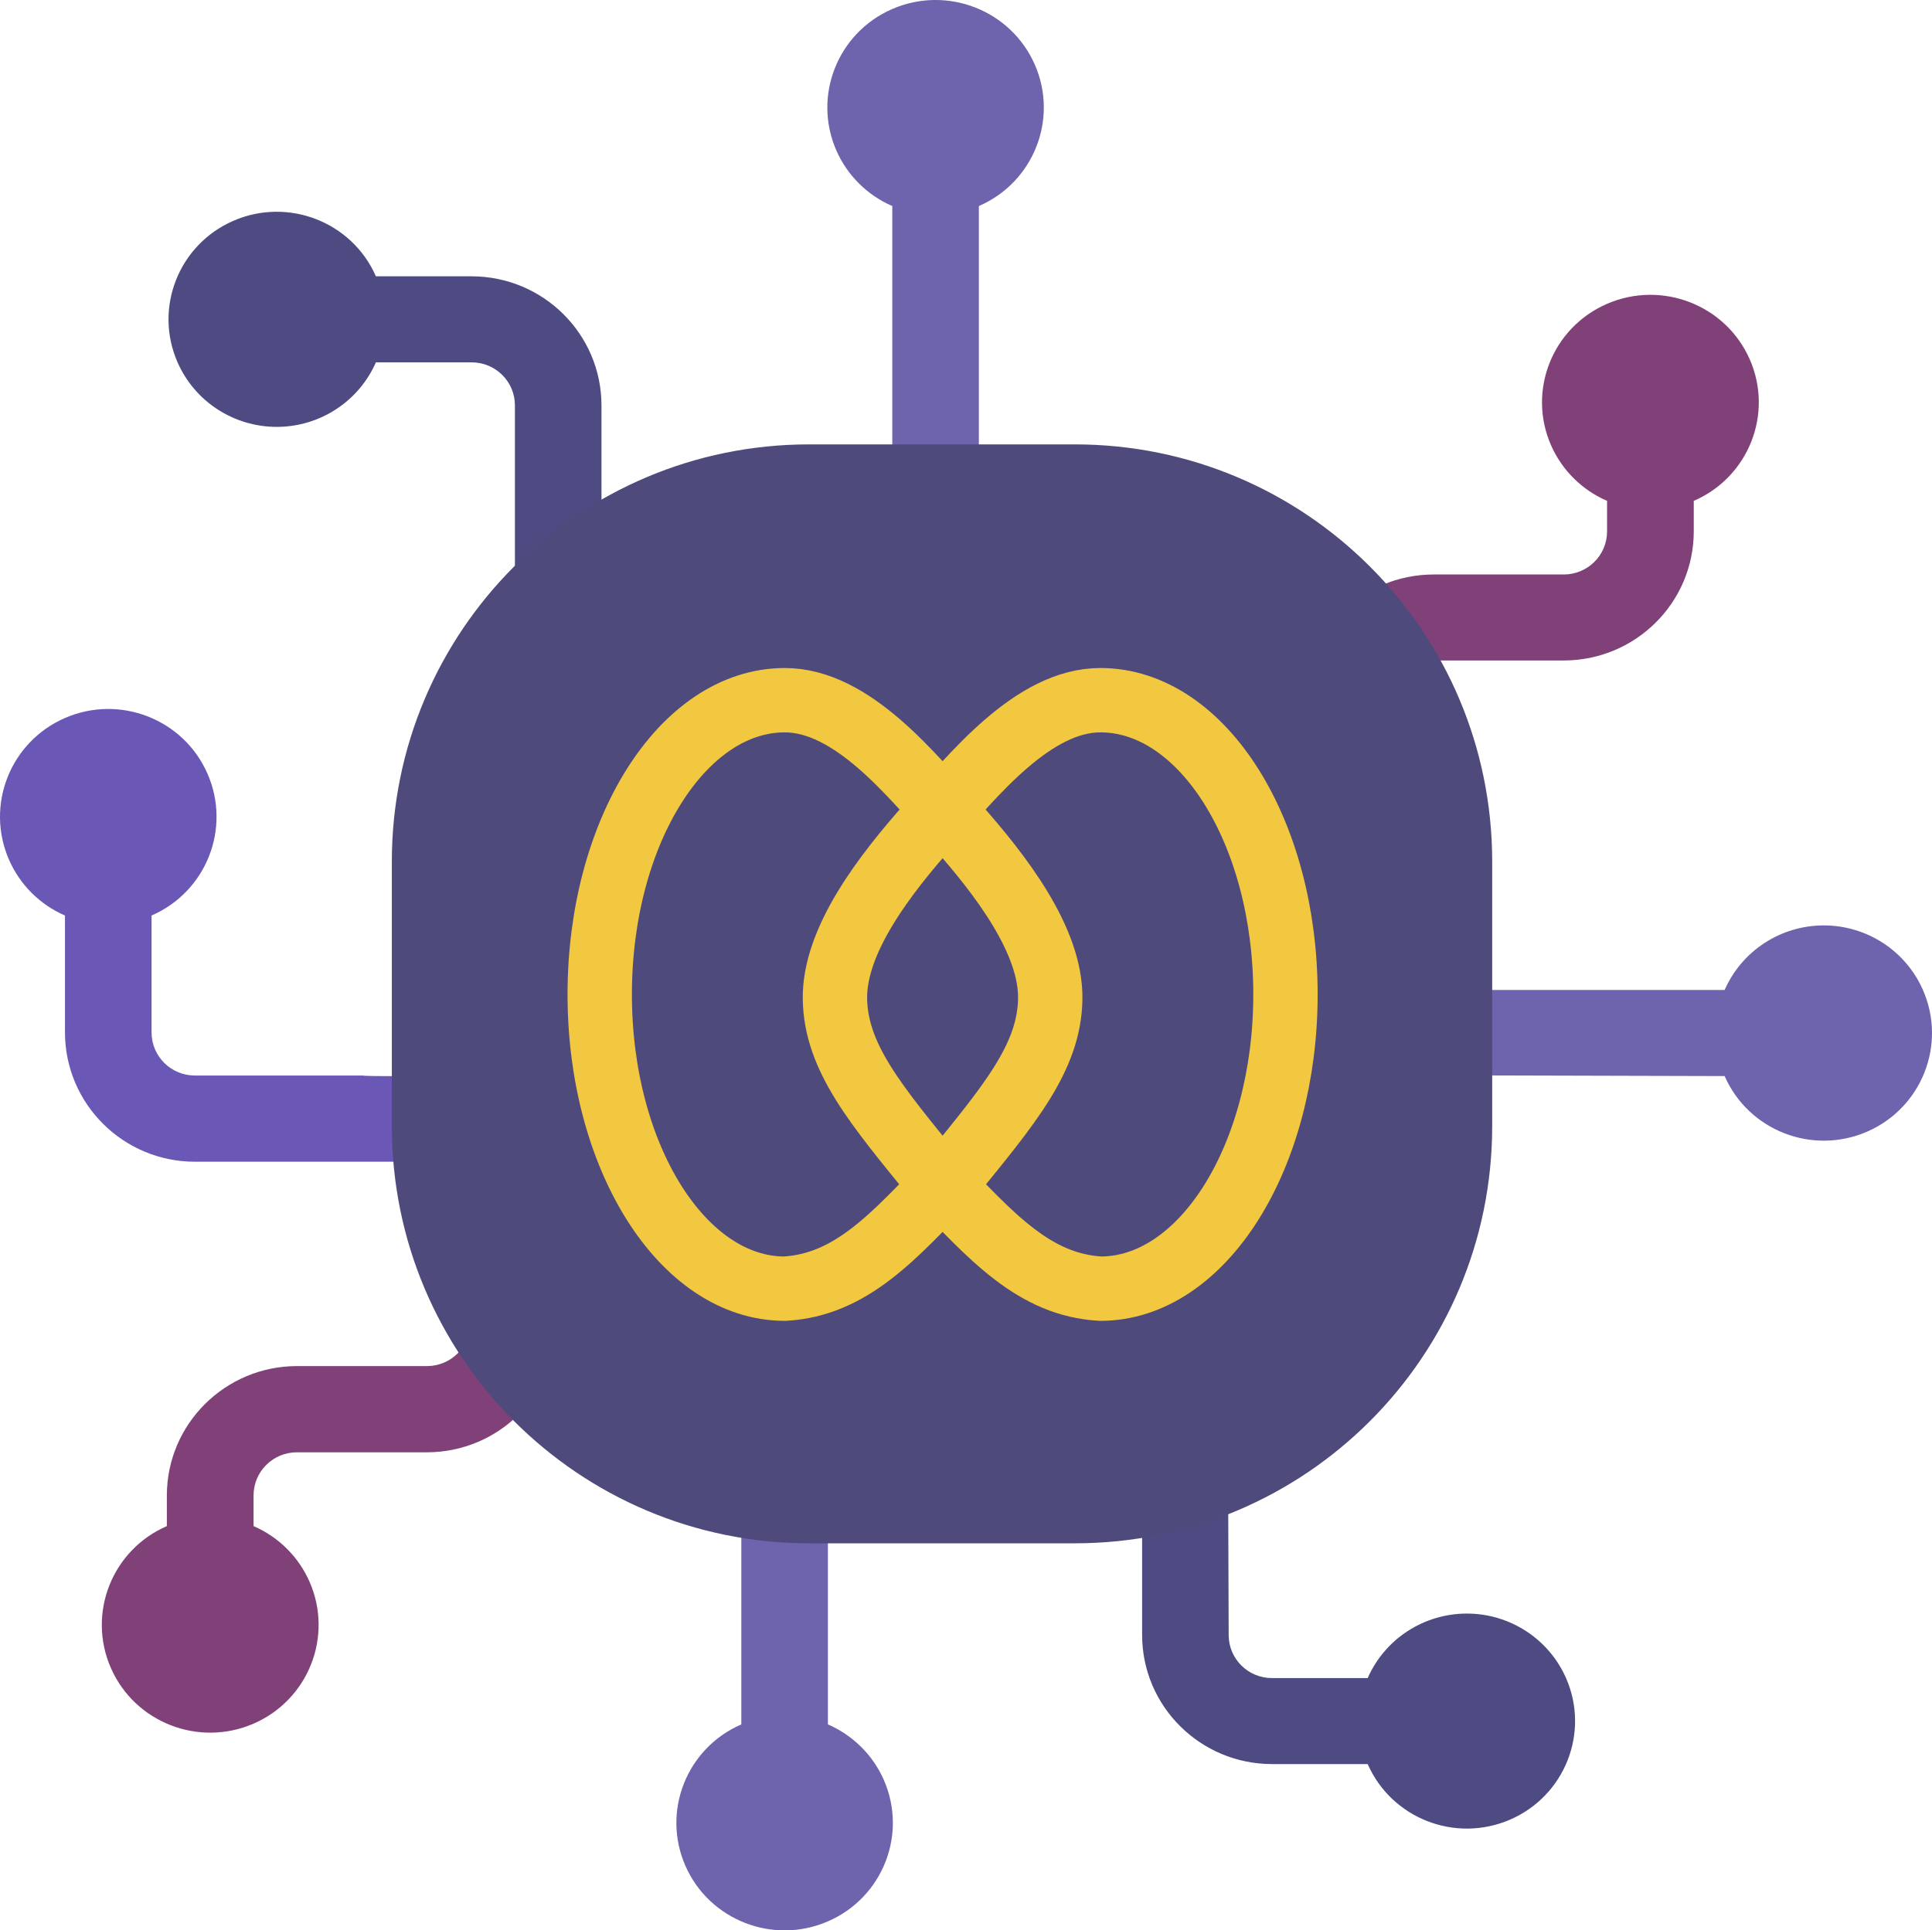 <svg width="1651" height="1650" xmlns="http://www.w3.org/2000/svg" xmlns:xlink="http://www.w3.org/1999/xlink" xml:space="preserve" overflow="hidden"><defs><clipPath id="clip0"><rect x="1431" y="469" width="1651" height="1650"/></clipPath></defs><g clip-path="url(#clip0)" transform="translate(-1431 -469)"><path d="M1832.91 1553 1832.91 1599.83C1832.91 1620.18 1816.32 1636.67 1795.86 1636.67L1684.73 1636.67C1623.38 1636.74 1573.65 1686.19 1573.59 1747.21L1573.59 1773.44C1526.71 1793.79 1505.3 1848.09 1525.75 1894.71 1546.21 1941.34 1600.8 1962.64 1647.68 1942.29 1694.56 1921.94 1715.98 1867.65 1695.52 1821.02 1686.18 1799.73 1669.09 1782.74 1647.68 1773.44L1647.68 1747.21C1647.68 1726.86 1664.27 1710.36 1684.73 1710.36L1795.86 1710.36C1857.21 1710.29 1906.93 1660.85 1907 1599.83L1907 1553Z" fill="#7F4178" fill-rule="evenodd"/><path d="M1966.56 1388.97C1965.72 1387.25 1741.99 1390.01 1741.21 1388.31L1597.52 1388.31C1577.09 1388.31 1560.52 1371.82 1560.52 1351.47L1560.52 1251.55C1607.35 1231.2 1628.74 1176.91 1608.3 1130.29 1587.87 1083.66 1533.35 1062.37 1486.52 1082.71 1439.7 1103.06 1418.31 1157.35 1438.75 1203.98 1448.08 1225.27 1465.14 1242.26 1486.52 1251.55L1486.52 1351.47C1486.6 1412.48 1536.25 1461.93 1597.52 1462L1794.11 1462 1981.74 1461.83C2010.48 1449.66 1986.45 1396.1 1966.56 1388.97Z" fill="#6B57B5" fill-rule="evenodd"/><path d="M1667.61 833.876C1704.33 833.829 1737.54 812.18 1752.23 778.721L1834.04 778.721C1854.47 778.721 1871.03 795.183 1871.03 815.491L1871.03 1057C1889.89 1050.09 1909.57 1045.61 1929.58 1043.67 1933.17 1027.29 1938.34 1011.28 1945 995.87L1945 815.491C1944.93 754.597 1895.29 705.252 1834.04 705.18L1752.23 705.18C1731.81 658.648 1677.31 637.39 1630.5 657.697 1583.7 678.005 1562.32 732.189 1582.74 778.721 1597.47 812.262 1630.8 833.925 1667.61 833.876Z" fill="#4E4A82" fill-rule="evenodd"/><path d="M2193.51 645.122 2193.51 874.027C2218.65 874.937 2243.55 879.304 2267.49 887.001L2267.49 645.122C2314.3 624.823 2335.69 570.664 2315.26 524.155 2294.83 477.644 2240.32 456.396 2193.51 476.694 2146.7 496.993 2125.31 551.152 2145.74 597.661 2155.07 618.9 2172.13 635.852 2193.51 645.122Z" fill="#6E63AD" fill-rule="evenodd"/><path d="M2605.38 1124.53C2610.13 1127.83 2614.65 1131.4 2619.09 1135L2619.09 1070.31C2619.09 1050.01 2635.68 1033.56 2656.14 1033.56L2767.27 1033.56C2828.62 1033.49 2878.34 984.162 2878.41 923.295L2878.41 897.126C2925.29 876.826 2946.7 822.666 2926.25 776.154 2905.79 729.644 2851.2 708.396 2804.32 728.693 2757.44 748.993 2736.02 803.153 2756.48 849.664 2765.82 870.903 2782.91 887.856 2804.32 897.126L2804.32 923.295C2804.32 943.595 2787.73 960.05 2767.27 960.05L2656.14 960.05C2594.78 960.109 2545.06 1009.44 2545 1070.31L2545 1094.5C2566.48 1101.57 2586.82 1111.68 2605.38 1124.53Z" fill="#7F4178" fill-rule="evenodd"/><path d="M2989.4 1260C2952.69 1260.05 2919.48 1281.71 2904.79 1315.19L2555.71 1315.19C2578.22 1335.48 2497.94 1359.6 2509.06 1387.72L2904.79 1388.78C2925.22 1435.35 2979.71 1456.62 3026.51 1436.3 3073.3 1415.98 3094.68 1361.76 3074.26 1315.19 3059.54 1281.63 3026.21 1259.95 2989.4 1260Z" fill="#6E63AD" fill-rule="evenodd"/><path d="M2684.39 1848.21C2647.67 1848.26 2614.46 1869.9 2599.77 1903.34L2517.96 1903.34C2497.53 1903.34 2480.97 1886.89 2480.97 1866.59 2480.75 1806.27 2480.54 1745.96 2480.32 1685.64 2469.75 1687.43 2452.54 1677.94 2441.83 1678L2407 1746.37 2407 1866.59C2407.07 1927.45 2456.71 1976.78 2517.96 1976.85L2599.77 1976.85C2620.2 2023.36 2674.7 2044.6 2721.5 2024.31 2768.3 2004.01 2789.68 1949.85 2769.26 1903.34 2754.53 1869.82 2721.2 1848.16 2684.39 1848.21Z" fill="#4E4A82" fill-rule="evenodd"/><path d="M2138.49 1942.94 2138.49 1668 2064.51 1668 2064.51 1942.94C2017.7 1963.23 1996.31 2017.37 2016.74 2063.87 2037.17 2110.36 2091.68 2131.6 2138.49 2111.31 2185.3 2091.02 2206.69 2036.88 2186.26 1990.38 2176.93 1969.15 2159.87 1952.2 2138.49 1942.94Z" fill="#6E63AD" fill-rule="evenodd"/><path d="M1771 1205.44C1771 1011.35 1928.35 854 2122.44 854L2349.56 854C2543.65 854 2701 1011.35 2701 1205.44L2701 1431.56C2701 1625.65 2543.65 1783 2349.56 1783L2122.44 1783C1928.35 1783 1771 1625.65 1771 1431.56Z" stroke="#4F4A7C" stroke-width="10.312" stroke-miterlimit="8" fill="#4F4A7C" fill-rule="evenodd"/><path d="M158.113 0C215.533-0.074 266.583 63.719 304.396 106.29 342.209 148.861 385.819 205.153 384.989 255.426 384.159 305.698 349.733 346.052 299.418 407.925 250.656 459.344 214.269 499.735 158.113 503 70.789 503 0 390.4 0 251.5 0 112.601 70.789 0 158.113 0Z" stroke="#F2C840" stroke-width="55" stroke-miterlimit="8" fill="none" fill-rule="evenodd" transform="matrix(-1 0 0 1 2529.5 1067.5)"/><path d="M2101.61 1067.5C2159.03 1067.43 2210.08 1131.22 2247.9 1173.79 2285.71 1216.36 2329.32 1272.65 2328.49 1322.93 2327.66 1373.2 2293.23 1413.55 2242.92 1475.43 2194.16 1526.84 2157.77 1567.24 2101.61 1570.5 2014.29 1570.5 1943.5 1457.9 1943.5 1319 1943.5 1180.1 2014.29 1067.5 2101.61 1067.5Z" stroke="#F2C840" stroke-width="55" stroke-miterlimit="8" fill="none" fill-rule="evenodd"/></g></svg>